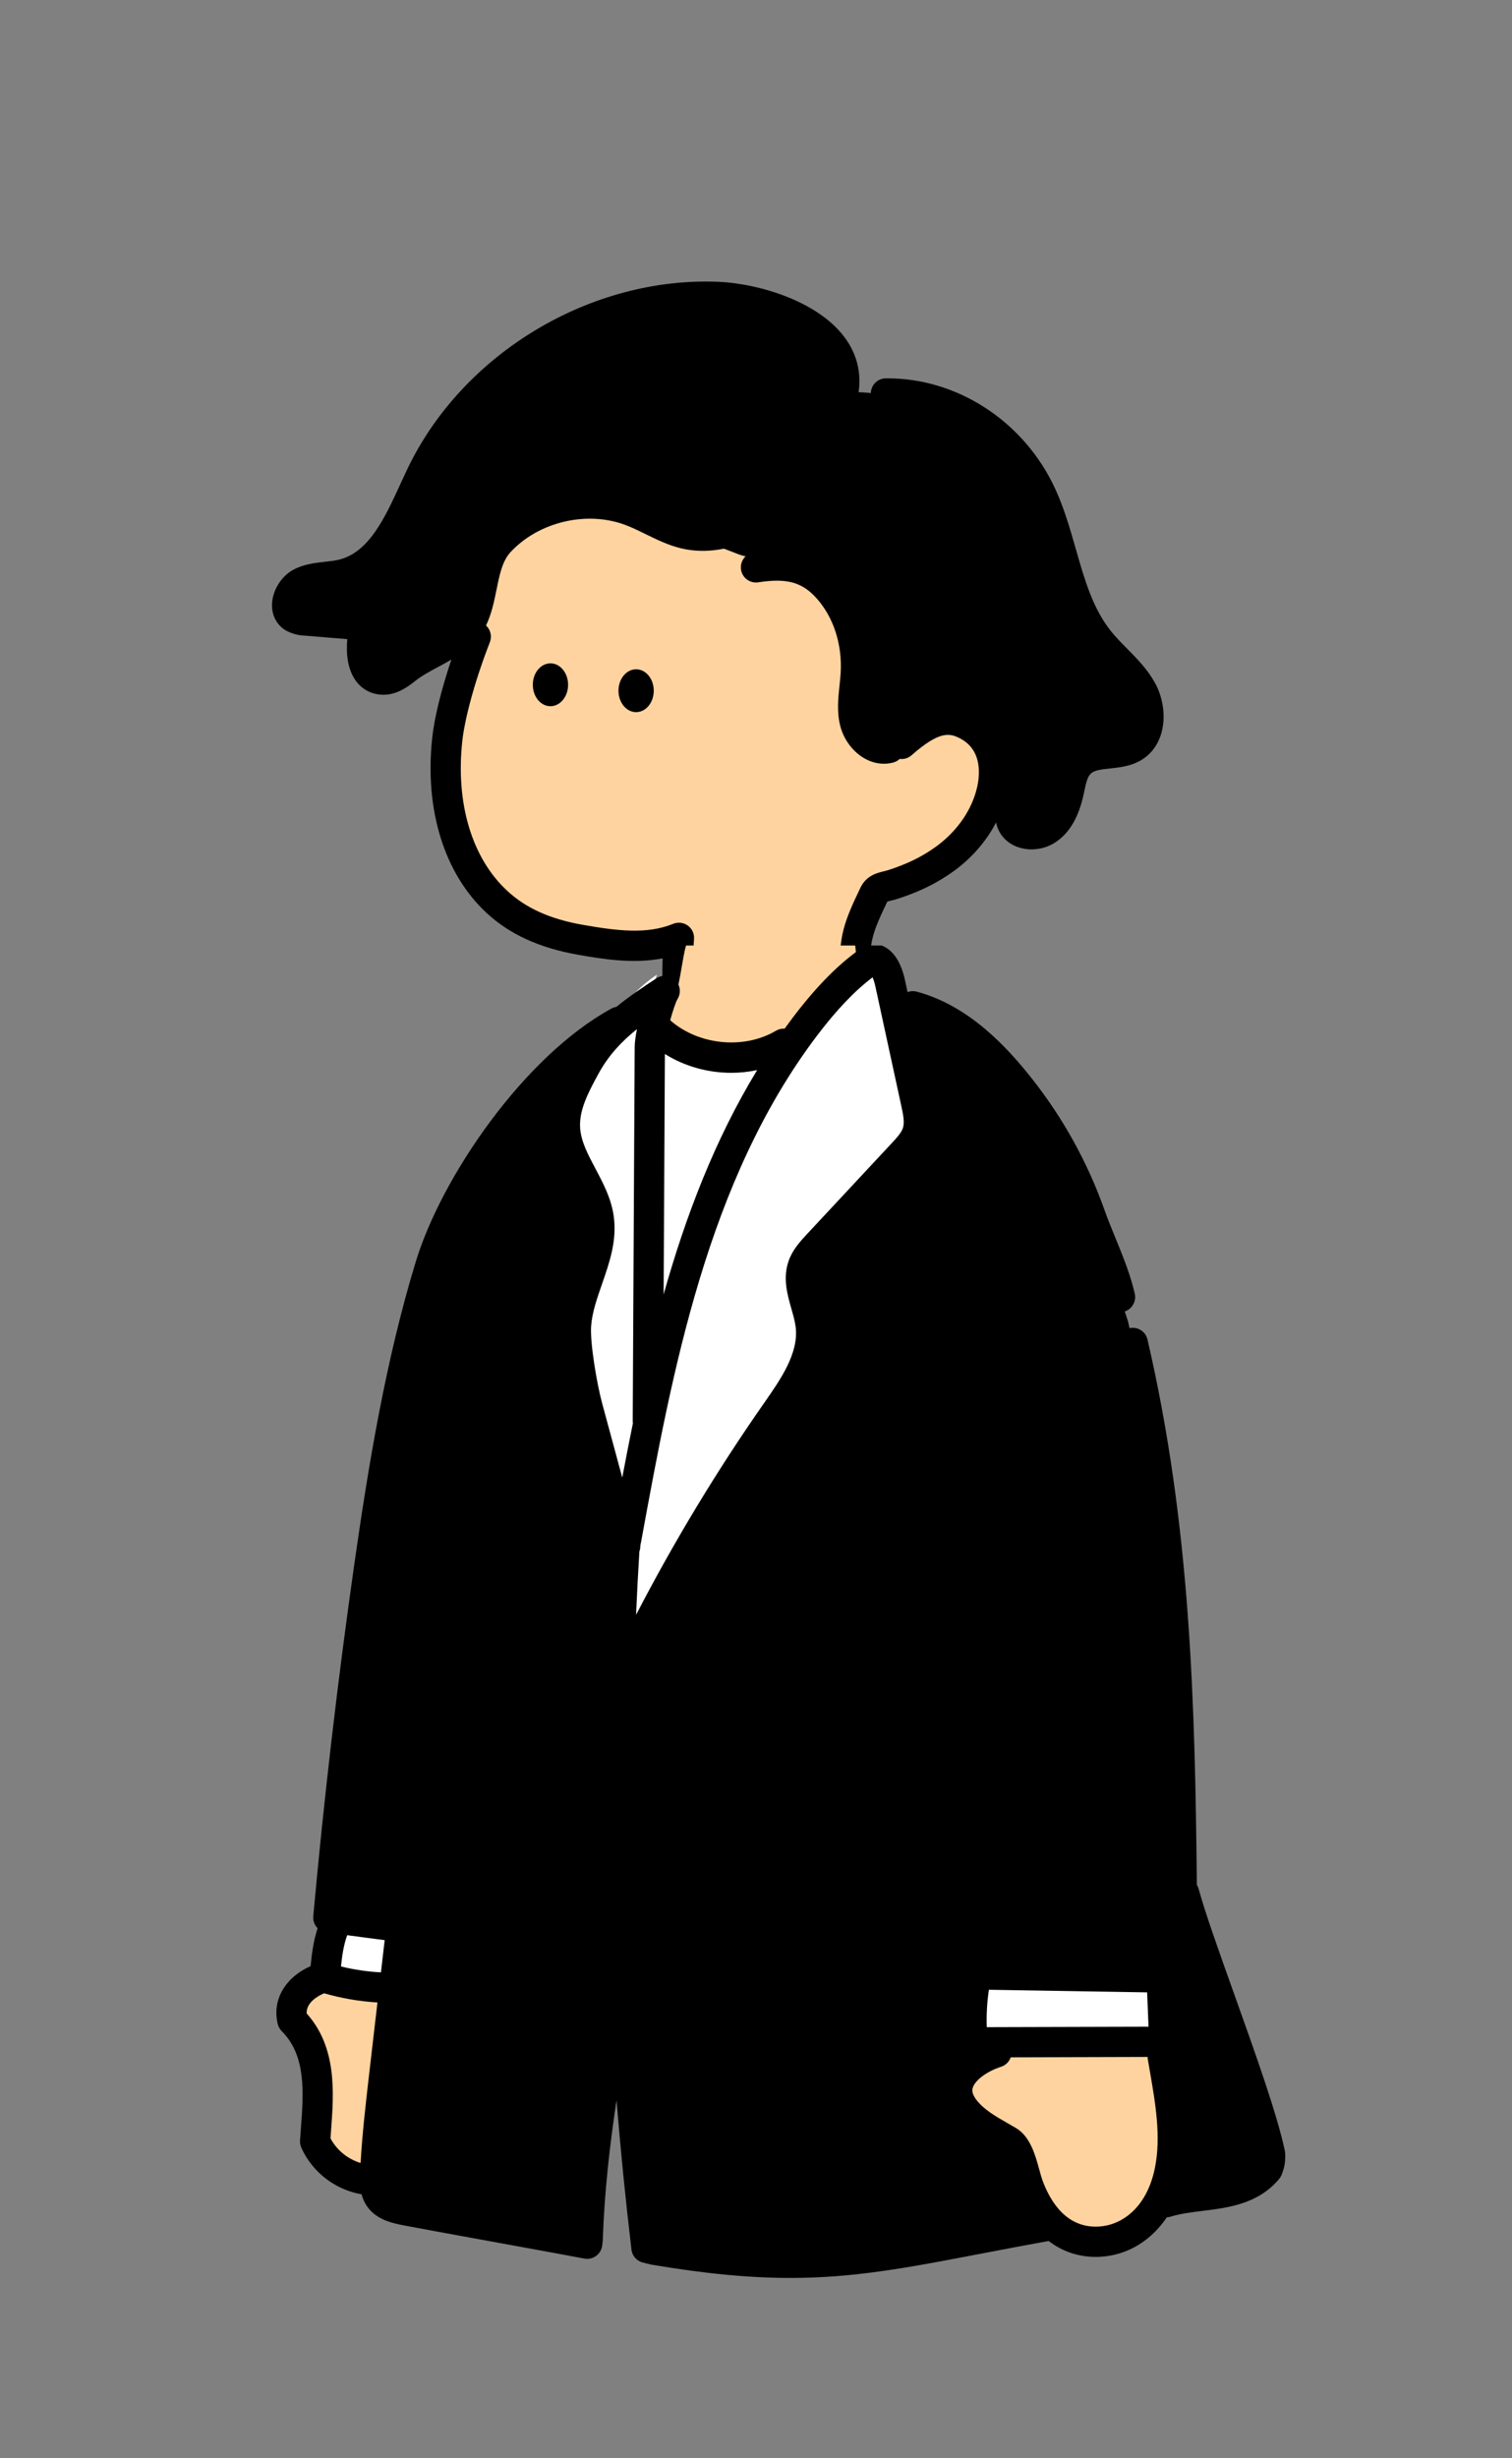 <svg width="160" height="260" viewBox="0 0 160 260" fill="none" xmlns="http://www.w3.org/2000/svg">
<rect x="0" y="0" width="160" height="260" fill="#808080" stroke="none"/>
<path fill-rule="evenodd" clip-rule="evenodd" d="M82.52 53.008C85.149 50.418 86.829 47.042 88.459 43.733C92.427 35.674 82.133 31.672 76.019 31.408C63.099 30.845 50.184 38.573 44.584 50.229C44.323 50.771 44.066 51.331 43.806 51.897C42.063 55.693 40.19 59.771 36.275 60.741C35.715 60.88 35.133 60.944 34.553 61.008C33.609 61.112 32.671 61.215 31.845 61.64C30.512 62.325 29.768 64.49 31.045 65.29C31.472 65.512 31.947 65.629 32.427 65.632L38.643 66.149C38.029 68.344 38.083 71.618 40.347 71.866C41.304 71.97 42.187 71.381 42.933 70.773C43.6 70.228 44.432 69.71 45.285 69.178C46.844 68.206 48.479 67.188 49.333 65.866C50.109 64.665 50.462 63.285 50.811 61.919C51.236 60.257 51.656 58.613 52.827 57.333C56.267 53.6 62.045 52.226 66.795 54.048C67.561 54.336 68.3 54.699 69.038 55.062C70.159 55.613 71.278 56.163 72.491 56.448C76.083 57.29 79.891 55.597 82.52 53.008ZM109.912 51.747C106.824 45.633 96.859 41.393 90 41.467C90 41.467 84.971 50.843 83.466 52.667C81.416 55.166 74.933 57.734 74.933 57.734C76.196 58.317 77.671 58.581 79.239 58.862C81.976 59.353 84.996 59.894 87.664 62.267C89.794 64.691 90.752 68.027 90.56 71.249C90.532 71.712 90.482 72.177 90.432 72.642C90.299 73.886 90.165 75.129 90.459 76.334C90.861 77.99 92.472 79.539 94.115 79.089L106.979 86.689C107.304 88.321 109.475 88.633 110.808 87.755C112.141 86.878 112.768 85.257 113.109 83.697C113.135 83.577 113.161 83.456 113.186 83.335C113.389 82.371 113.599 81.371 114.309 80.691C115.089 79.926 116.195 79.807 117.316 79.687C118.233 79.588 119.161 79.489 119.931 79.033C121.891 77.873 121.909 74.913 120.787 72.931C120.096 71.713 119.109 70.713 118.12 69.711C117.5 69.084 116.88 68.455 116.331 67.771C114.198 65.114 113.256 61.819 112.309 58.504C111.648 56.192 110.985 53.869 109.912 51.747Z" fill="black"/>
<path d="M72.49 56.442C70.479 55.97 68.724 54.767 66.794 54.042C62.044 52.226 56.266 53.599 52.826 57.333L50.666 66.933C49.066 69.333 48.799 72.266 47.999 75.199C47.999 76.042 44.756 87.423 52.266 94.933C54.932 97.599 58.399 98.666 61.999 99.466C65.228 99.965 68.756 100.466 71.866 99.199C71.687 101.975 71.66 103.957 71.788 106.735L90.588 104.799C90.282 101.151 90.954 97.869 92.54 94.567C92.898 93.821 93.674 93.829 94.439 93.586C95.116 93.373 95.788 93.127 96.444 92.85C97.78 92.295 99.042 91.578 100.204 90.717C102.503 88.981 104.292 86.543 104.967 83.717C105.578 81.154 105.148 78.103 102.287 76.661C100.282 75.647 98.482 76.007 95.423 78.695L94.106 79.101C92.463 79.551 90.852 78.002 90.45 76.346C90.047 74.69 90.45 72.962 90.551 71.261C90.743 68.039 89.786 64.703 87.655 62.279C85.524 59.855 82.18 58.455 78.991 58.949" fill="#FFD39F"/>
<path fill-rule="evenodd" clip-rule="evenodd" d="M40.576 73.48C40.445 73.48 40.309 73.472 40.173 73.458C39.085 73.338 38.189 72.797 37.576 71.893C36.779 70.714 36.608 69.101 36.752 67.6L32.349 67.234C31.64 67.221 30.933 67.04 30.304 66.712C30.267 66.693 30.229 66.671 30.195 66.647C29.251 66.055 28.736 65.042 28.787 63.864C28.848 62.389 29.805 60.89 31.112 60.218C32.188 59.664 33.332 59.536 34.342 59.422L34.376 59.418C34.92 59.359 35.432 59.301 35.888 59.189C39.054 58.405 40.728 54.761 42.349 51.236L42.352 51.229L42.434 51.05L42.434 51.05L42.434 51.05C42.67 50.537 42.905 50.028 43.141 49.535C49.005 37.33 62.557 29.218 76.088 29.808C80.157 29.983 87.187 31.89 89.875 36.426C90.864 38.093 91.669 40.837 89.896 44.44C88.307 47.672 86.501 51.333 83.645 54.146C80.328 57.413 75.915 58.893 72.128 58.005C70.76 57.685 69.556 57.096 68.389 56.526L68.333 56.498L68.308 56.486L68.307 56.485L68.307 56.485C67.594 56.135 66.92 55.804 66.235 55.546C62.128 53.97 56.989 55.181 54.005 58.418C53.153 59.35 52.859 60.798 52.548 62.335L52.547 62.341L52.542 62.361C52.285 63.628 52.021 64.929 51.43 66.155C51.902 66.588 52.085 67.282 51.839 67.915C50.021 72.592 49.141 76.371 48.922 78.347C48.199 84.947 49.922 90.725 53.653 94.197C55.647 96.053 58.199 97.203 61.685 97.816C65.247 98.437 68.426 98.856 71.239 97.707C71.749 97.499 72.33 97.568 72.778 97.888C73.226 98.208 73.477 98.739 73.442 99.288C73.271 101.971 73.242 102.563 73.37 105.315C73.41 106.197 72.727 106.947 71.845 106.987C71.818 106.997 71.794 106.997 71.767 106.997H71.767C70.917 106.997 70.21 106.328 70.17 105.469C70.085 103.592 70.066 102.648 70.119 101.36C66.914 101.979 63.65 101.411 61.133 100.971C57.066 100.253 53.906 98.805 51.471 96.541C46.997 92.373 44.909 85.616 45.741 77.997C45.978 75.849 46.708 72.903 47.765 69.761C47.309 70.027 46.841 70.281 46.377 70.532L46.365 70.538L46.353 70.544C45.43 71.043 44.555 71.516 43.949 72.013C43.091 72.709 41.955 73.48 40.576 73.48ZM31.987 63.957C32.131 64.005 32.283 64.031 32.435 64.031C32.475 64.031 32.513 64.034 32.553 64.036L32.56 64.037L38.776 64.554C39.251 64.594 39.685 64.842 39.957 65.234C40.229 65.626 40.312 66.12 40.184 66.578C39.8 67.949 39.821 69.496 40.229 70.098C40.312 70.221 40.376 70.258 40.523 70.274C40.951 70.321 41.656 69.749 41.91 69.543L41.925 69.53C42.768 68.842 43.821 68.272 44.843 67.719L44.856 67.712C46.241 66.962 47.671 66.188 48.259 65.277C48.88 64.314 49.139 63.045 49.411 61.701C49.776 59.893 50.192 57.842 51.648 56.25C55.549 52.016 62.013 50.495 67.371 52.551C68.198 52.863 68.983 53.248 69.741 53.621L69.741 53.621L69.747 53.623L69.756 53.628C70.822 54.152 71.827 54.645 72.859 54.888C76.117 55.65 79.408 53.826 81.4 51.866C83.868 49.435 85.47 46.185 87.02 43.04L87.027 43.026C87.955 41.141 87.987 39.514 87.125 38.058C85.384 35.122 80.08 33.184 75.955 33.005C63.656 32.469 51.357 39.837 46.032 50.919C45.781 51.443 45.532 51.984 45.281 52.53L45.267 52.562C43.421 56.581 41.328 61.136 36.667 62.29C36.022 62.451 35.392 62.521 34.782 62.589L34.736 62.594L34.73 62.595C33.916 62.685 33.145 62.771 32.584 63.058C32.245 63.234 32.013 63.703 31.987 63.957ZM91.416 80.175C92.088 80.573 92.816 80.775 93.538 80.775C93.874 80.775 94.208 80.73 94.531 80.645C94.793 80.573 95.022 80.441 95.207 80.267C95.644 80.321 96.102 80.195 96.459 79.881C99.39 77.305 100.459 77.521 101.55 78.073C104.048 79.335 103.664 82.167 103.382 83.332C102.832 85.644 101.35 87.809 99.222 89.417C98.166 90.201 97.016 90.855 95.792 91.361C95.187 91.617 94.56 91.847 93.926 92.047C93.829 92.078 93.721 92.105 93.606 92.133L93.512 92.156C92.824 92.321 91.675 92.599 91.067 93.86C89.408 97.313 88.627 99.153 88.966 103.169C89.035 104.004 89.736 104.636 90.558 104.636C90.603 104.636 90.648 104.633 90.696 104.623C91.576 104.551 92.23 103.775 92.155 102.895C91.888 99.759 92.363 98.556 93.896 95.356C93.972 95.331 94.079 95.305 94.178 95.281C94.208 95.274 94.237 95.267 94.264 95.26C94.451 95.215 94.664 95.161 94.886 95.092C95.614 94.865 96.336 94.599 97.027 94.308C98.483 93.705 99.864 92.921 101.139 91.975C102.97 90.593 104.428 88.875 105.407 86.98L105.411 87.001C105.635 88.138 106.397 89.052 107.496 89.511C108.016 89.727 108.587 89.834 109.16 89.834C110.045 89.834 110.944 89.58 111.683 89.087C113.16 88.114 114.136 86.46 114.667 84.034L114.747 83.657L114.749 83.645C114.908 82.889 115.058 82.178 115.424 81.828C115.805 81.452 116.58 81.37 117.478 81.274L117.48 81.273C118.507 81.164 119.672 81.039 120.739 80.407C122.093 79.607 122.931 78.199 123.101 76.442C123.24 74.996 122.904 73.428 122.173 72.14C121.379 70.739 120.3 69.646 119.256 68.588L119.253 68.585C118.645 67.969 118.072 67.388 117.573 66.769C115.643 64.364 114.768 61.306 113.843 58.066L113.837 58.044L113.837 58.044C113.167 55.699 112.474 53.275 111.336 51.026C107.949 44.319 101.133 40.015 93.931 40.015H93.733C92.851 40.023 92.141 40.748 92.152 41.631C92.163 42.508 92.877 43.212 93.752 43.212H93.771H93.933C99.939 43.212 105.637 46.828 108.483 52.465C109.488 54.452 110.112 56.631 110.771 58.94C111.741 62.343 112.747 65.86 115.083 68.769C115.681 69.514 116.341 70.182 116.977 70.826L116.977 70.826L116.977 70.826L116.981 70.831L116.994 70.843C117.928 71.791 118.811 72.686 119.395 73.716C120.133 75.023 120.173 77.025 119.115 77.652C118.647 77.931 117.922 78.009 117.154 78.091L117.147 78.092L117.144 78.093C115.907 78.226 114.367 78.392 113.205 79.532C112.136 80.556 111.851 81.913 111.621 83.004L111.621 83.004L111.621 83.004L111.621 83.005C111.597 83.122 111.573 83.239 111.547 83.353C111.203 84.924 110.672 85.927 109.928 86.418C109.595 86.636 109.069 86.698 108.731 86.556C108.573 86.49 108.56 86.428 108.549 86.375C108.376 85.508 107.533 84.945 106.667 85.119C106.466 85.159 106.281 85.235 106.118 85.34C106.265 84.924 106.39 84.502 106.491 84.076C107.435 80.177 106.094 76.783 102.99 75.215C100.99 74.204 98.555 73.777 94.347 77.476C94.334 77.488 94.32 77.5 94.307 77.512C94.108 77.487 93.9 77.5 93.693 77.557L93.692 77.557C93.618 77.576 93.4 77.632 93.045 77.423C92.568 77.141 92.152 76.557 92.01 75.97C91.784 75.031 91.898 73.959 92.021 72.82L92.025 72.782C92.075 72.32 92.126 71.839 92.154 71.354C92.381 67.551 91.181 63.858 88.864 61.221C86.008 57.97 82.797 57.957 79.754 58.426C78.88 58.559 78.282 59.378 78.416 60.25C78.549 61.125 79.368 61.722 80.24 61.589C83.285 61.119 84.915 61.575 86.459 63.333C88.227 65.341 89.136 68.194 88.96 71.162C88.938 71.543 88.898 71.928 88.855 72.332L88.84 72.479L88.837 72.504C88.694 73.856 88.546 75.254 88.901 76.719C89.251 78.157 90.189 79.45 91.416 80.175ZM58.248 74.692C59.279 74.692 60.115 73.677 60.115 72.425C60.115 71.173 59.279 70.159 58.248 70.159C57.217 70.159 56.382 71.173 56.382 72.425C56.382 73.677 57.217 74.692 58.248 74.692ZM67.314 75.32C68.345 75.32 69.181 74.305 69.181 73.053C69.181 71.802 68.345 70.787 67.314 70.787C66.283 70.787 65.447 71.802 65.447 73.053C65.447 74.305 66.283 75.32 67.314 75.32Z" fill="black"/>
<g clip-path="url(#clip0_1123_38265)">
<path d="M90.499 100C90.739 102.693 91.84 108.779 95.939 107.867L96.379 108.533C96.179 112.712 94.062 115.659 90.744 118.712C87.374 121.765 83.075 123.6 78.539 123.923C74.539 124.216 70.286 123.259 67.294 120.576C64.302 117.893 62.728 114.176 64.71 110.989H64.998C65.899 111.016 66.728 110.544 67.491 110.064C68.462 109.451 70.464 106.936 71.064 106.213C71.864 105.176 72.19 101.243 72.6 100H90.499V100Z" fill="#FFD39F"/>
<path d="M33.879 209.262C32.012 209.958 30.412 211.558 30.946 213.691C34.412 217.158 33.612 222.224 33.346 226.491C33.887 227.68 34.751 228.694 35.836 229.419C36.924 230.144 38.191 230.552 39.498 230.595L41.732 210.23L33.879 209.262Z" fill="#FFD39F"/>
<path d="M96.603 106.43C101.321 107.694 104.979 111.328 107.926 115.048C111.139 119.115 113.662 123.683 115.393 128.568C116.361 131.294 117.891 134.366 118.523 137.187L119.366 139.75C123.899 159.302 124.737 179.462 125.041 199.568L125.307 200.214C126.934 206.227 133.067 221.427 134.401 227.827C134.443 228.374 134.353 228.923 134.134 229.427C131.467 232.627 126.934 231.827 123.427 232.912L111.035 235.382C93.299 238.563 86.966 240.939 69.201 237.944L68.401 237.744C67.233 227.92 66.371 217.712 65.873 207.427L65.75 207.96C64.067 217.795 62.491 226.894 62.161 236.864L62.11 237.288C58.289 236.558 46.737 234.491 42.91 233.76C41.875 233.56 40.739 233.299 40.134 232.427C39.633 231.712 39.635 230.771 39.673 229.899C39.825 226.432 40.225 222.99 40.625 219.547L42.454 203.79H42.315C39.606 203.462 37.43 203.134 34.721 202.806C35.843 190.416 37.283 178.062 39.041 165.739C40.571 155.006 42.347 144.27 45.505 133.899C48.31 124.683 55.694 112.486 64.145 107.864L69.406 108.704C72.873 112.15 78.705 112.88 82.902 110.392L96.603 106.43Z" fill="black"/>
<path d="M105.762 216.001C103.194 216.83 99.871 220.198 102.042 223.046C103.237 224.617 105.042 225.462 106.698 226.446C107.975 227.206 108.311 229.763 108.805 231.121C110.053 234.542 112.477 237.342 116.447 237.083C120.49 236.817 123.005 233.374 123.773 229.659C124.607 225.633 123.271 219.793 122.602 215.809L105.762 216.001Z" fill="#FFD39F"/>
<path fill-rule="evenodd" clip-rule="evenodd" d="M68.553 150.277L68.761 110.781C68.761 109.237 69.065 103.824 69.537 103.075C66.07 105.347 63.955 109.112 61.961 112.733C60.817 114.811 59.635 117.037 59.793 119.4C59.909 121.169 60.75 122.752 61.593 124.34C62.357 125.778 63.123 127.22 63.355 128.808C63.677 131.012 62.939 133.134 62.194 135.273C61.638 136.871 61.078 138.479 60.955 140.139C60.809 142.219 61.625 146.805 62.171 148.827L66.155 163.536L66.019 176.947C70.649 167.293 76.057 158.032 82.193 149.259C84.102 146.523 86.193 143.483 85.782 140.171C85.692 139.449 85.486 138.726 85.282 138.007C84.882 136.599 84.486 135.206 84.966 133.867C85.275 133.003 85.918 132.307 86.542 131.635L95.558 121.965C96.174 121.304 96.809 120.611 97.078 119.747C97.382 118.76 97.166 117.696 96.947 116.685L94.201 104.029C93.958 102.912 93.491 101.568 92.361 101.387C89.649 103.173 87.241 105.837 85.131 108.627C83.775 110.422 82.526 112.277 81.372 114.183L82.9 110.393C78.702 112.881 72.87 112.151 69.403 108.705V143.868L71.193 139.429C70.216 143.112 69.37 146.846 68.598 150.592L68.553 150.277ZM34.369 209.172C34.529 207.183 34.705 205.146 35.559 203.343L42.089 204.055L41.367 210.239C38.996 210.223 36.639 209.863 34.369 209.172ZM102.86 215.224C102.714 213.146 102.852 211.061 103.268 209.021L122.932 209.309L123.13 214.224C123.146 214.81 123.106 215.52 122.596 215.81C122.346 215.925 122.071 215.973 121.796 215.952L103.663 216.002C103.468 216.026 103.271 215.981 103.103 215.88C103.02 215.792 102.956 215.688 102.914 215.576C102.874 215.464 102.855 215.344 102.86 215.224Z" fill="white"/>
<path fill-rule="evenodd" clip-rule="evenodd" d="M68.943 239.52C74.802 240.51 79.439 240.923 83.639 240.923C90.421 240.923 96.066 239.843 103.879 238.344L104.507 238.225L104.508 238.225L104.509 238.224L104.509 238.224L104.51 238.224L104.512 238.224L104.518 238.223C106.541 237.837 108.64 237.436 110.971 237.016C112.407 238.118 114.096 238.7 115.958 238.7C116.155 238.7 116.352 238.694 116.544 238.678C119.369 238.491 121.826 236.956 123.473 234.51C123.615 234.506 123.757 234.482 123.899 234.436C124.894 234.127 126.032 233.986 127.238 233.836C130.011 233.492 133.152 233.1 135.363 230.447C135.462 230.33 135.542 230.199 135.603 230.058C135.92 229.319 136.056 228.503 135.995 227.7L135.993 227.678C135.991 227.656 135.988 227.634 135.985 227.612C135.98 227.574 135.973 227.535 135.966 227.498C135.179 223.717 132.868 217.246 130.628 210.974L130.603 210.906L130.553 210.766C128.988 206.383 127.513 202.255 126.846 199.794C126.802 199.634 126.737 199.488 126.653 199.355C126.452 179.879 125.975 161.275 121.428 141.674C121.228 140.813 120.37 140.277 119.508 140.477C118.647 140.677 118.111 141.536 118.311 142.397C123.119 163.13 123.303 182.882 123.495 203.794L123.496 203.848C123.506 205.078 123.517 206.314 123.53 207.554L103.34 207.224C100.34 183.784 99.306 159.938 100.263 136.333C100.3 135.45 99.612 134.704 98.73 134.669C97.844 134.637 97.1 135.32 97.066 136.202C96.082 160.45 97.186 184.944 100.346 209.008C100.428 209.63 100.86 210.13 101.429 210.319C101.207 211.955 101.151 213.611 101.262 215.262C101.259 215.558 101.312 215.848 101.416 216.134C101.534 216.451 101.712 216.736 101.944 216.982C101.967 217.005 101.991 217.028 102.015 217.05C101.045 217.782 100.242 218.719 99.888 219.846C99.582 220.82 99.488 222.334 100.768 224.014C101.955 225.574 103.592 226.51 105.038 227.334L105.242 227.452C105.456 227.574 105.67 227.697 105.88 227.822C106.275 228.058 106.706 229.63 106.895 230.317L106.899 230.332C107.03 230.812 107.155 231.262 107.302 231.67C107.642 232.605 108.048 233.455 108.51 234.214C106.632 234.562 104.879 234.896 103.279 235.203L103.275 235.204C91.099 237.534 84.344 238.827 69.869 236.43C68.798 227.21 68.021 217.802 67.545 208.454L67.59 208.194C67.643 207.881 67.602 207.574 67.487 207.301C67.01 197.411 66.87 187.599 67.077 178.16C67.237 178.022 67.373 177.848 67.471 177.643C72.047 168.096 77.445 158.856 83.514 150.179C85.45 147.406 87.861 143.952 87.381 139.984C87.277 139.131 87.05 138.328 86.829 137.552C86.479 136.323 86.178 135.262 86.482 134.411C86.679 133.855 87.2 133.294 87.703 132.751L87.703 132.751L87.722 132.731L96.738 123.062L96.743 123.057L96.743 123.057C97.408 122.34 98.237 121.448 98.615 120.224C99.051 118.814 98.746 117.401 98.522 116.365L98.519 116.352L96.735 108.134C101.125 109.533 104.49 113.289 106.669 116.04C109.781 119.976 112.208 124.371 113.882 129.104C114.232 130.083 114.65 131.109 115.056 132.101L115.067 132.129L115.067 132.13L115.067 132.13L115.067 132.13L115.067 132.13L115.067 132.13L115.067 132.13L115.067 132.13C115.81 133.951 116.578 135.83 116.96 137.536C117.128 138.28 117.786 138.787 118.52 138.787C118.637 138.787 118.754 138.773 118.872 138.747C119.733 138.552 120.274 137.696 120.082 136.835C119.64 134.859 118.816 132.84 118.018 130.888C117.608 129.885 117.221 128.939 116.898 128.032C115.106 122.968 112.509 118.267 109.178 114.053C106.626 110.832 102.589 106.376 97.016 104.883C96.68 104.792 96.341 104.816 96.04 104.929L95.773 103.699C95.274 101.376 94.213 100.07 92.621 99.814C92.226 99.75 91.821 99.835 91.487 100.056C88.978 101.707 86.485 104.198 83.861 107.667C83.579 108.04 83.301 108.416 83.029 108.794C82.718 108.774 82.399 108.844 82.112 109.015C78.706 111.035 73.891 110.53 70.919 107.906C71.202 106.888 71.522 105.959 71.693 105.663C72.096 105.025 71.997 104.196 71.461 103.668C70.925 103.14 70.093 103.057 69.464 103.471C67.925 104.479 66.507 105.442 65.223 106.493C65.044 106.52 64.866 106.579 64.698 106.671C55.396 111.759 46.711 124.524 43.999 133.433C40.788 143.98 38.97 155.084 37.482 165.513C35.73 177.801 34.271 190.297 33.151 202.663C33.106 203.152 33.287 203.611 33.609 203.936C33.173 205.273 32.99 206.647 32.869 207.947C30.153 209.147 28.765 211.561 29.394 214.081C29.466 214.363 29.61 214.619 29.816 214.825C32.408 217.419 32.122 221.294 31.845 225.041L31.84 225.113L31.84 225.114L31.839 225.114L31.839 225.114C31.807 225.548 31.774 225.976 31.749 226.395C31.733 226.657 31.781 226.918 31.89 227.158C32.554 228.619 33.613 229.862 34.949 230.753C35.952 231.425 37.081 231.873 38.262 232.077C38.377 232.518 38.562 232.953 38.851 233.365C39.844 234.779 41.507 235.118 42.63 235.348L42.635 235.349C44.353 235.676 47.66 236.279 51.061 236.898L52.406 237.143C53.127 237.275 53.854 237.408 54.57 237.538C57.535 238.079 60.321 238.587 61.835 238.877C61.934 238.895 62.032 238.906 62.134 238.906C62.47 238.906 62.803 238.799 63.08 238.594C63.44 238.333 63.672 237.933 63.726 237.493L63.776 237.069C63.782 237.023 63.784 236.978 63.787 236.933L63.787 236.933C63.955 231.858 64.51 226.998 65.24 222.128C65.672 227.43 66.2 232.712 66.821 237.931C66.898 238.59 67.375 239.134 68.021 239.294L68.821 239.494C68.861 239.504 68.903 239.512 68.943 239.52ZM58.955 115.227C53.473 120.844 48.843 128.503 47.058 134.364C44.084 144.127 42.346 154.057 40.647 165.964C38.975 177.687 37.572 189.604 36.479 201.409C37.139 201.494 37.775 201.579 38.4 201.663L38.756 201.711C39.507 201.811 40.275 201.914 41.075 202.017L42.216 192.181L42.219 192.159C44.426 173.142 46.709 153.475 51.184 134.485C51.387 133.626 52.248 133.093 53.11 133.295C53.968 133.498 54.502 134.359 54.299 135.221C49.865 154.035 47.593 173.611 45.396 192.543L45.396 192.543L45.395 192.549L42.24 219.749C41.851 223.103 41.448 226.575 41.296 229.986C41.278 230.41 41.243 231.205 41.47 231.525C41.732 231.896 42.638 232.083 43.246 232.208L43.256 232.21C45.136 232.57 49.017 233.276 52.802 233.964L52.812 233.966L52.828 233.969L52.979 233.997C55.75 234.501 58.592 235.018 60.646 235.399C61.035 227.117 62.379 219.431 63.798 211.319C63.871 210.895 63.946 210.47 64.02 210.043L64.022 210.03L64.023 210.026L64.023 210.025C64.125 209.443 64.227 208.86 64.328 208.275C63.555 192.869 63.594 177.629 64.482 163.651C64.485 163.609 64.49 163.566 64.496 163.524L60.629 149.247C60.082 147.228 59.192 142.423 59.362 140.028C59.501 138.153 60.104 136.423 60.688 134.748L60.689 134.743C61.385 132.745 62.042 130.856 61.776 129.041C61.584 127.727 60.904 126.447 60.184 125.092L60.177 125.08C59.273 123.374 58.338 121.612 58.2 119.505C58.097 117.98 58.441 116.546 58.955 115.227ZM67.757 163.499L67.885 162.835L67.885 162.834C71.143 145.066 74.837 124.928 86.413 109.592C88.482 106.854 90.431 104.806 92.338 103.366C92.431 103.582 92.541 103.899 92.642 104.371L95.389 117.027L95.392 117.042L95.392 117.043C95.556 117.807 95.742 118.668 95.554 119.278C95.393 119.8 94.893 120.337 94.408 120.86L94.391 120.878L85.373 130.55L85.358 130.565C84.699 131.277 83.882 132.161 83.463 133.331C82.813 135.147 83.309 136.891 83.746 138.427C83.943 139.115 84.127 139.763 84.199 140.368C84.533 143.123 82.597 145.899 80.887 148.347C75.887 155.499 71.333 163.027 67.309 170.792C67.405 168.531 67.523 166.294 67.66 164.089C67.728 163.903 67.763 163.703 67.757 163.499ZM65.847 156.275L63.717 148.412C63.162 146.359 62.426 142.028 62.552 140.26C62.658 138.811 63.167 137.351 63.705 135.806L63.706 135.801L63.708 135.798C64.499 133.521 65.317 131.171 64.938 128.58C64.667 126.721 63.823 125.134 63.008 123.6L63.005 123.593L62.992 123.568C62.215 122.103 61.482 120.719 61.389 119.297C61.269 117.473 62.17 115.673 63.362 113.508C64.413 111.601 65.757 110.169 67.402 108.844C67.256 109.58 67.162 110.26 67.162 110.775L66.954 150.271C66.954 150.359 66.96 150.446 66.974 150.53C66.579 152.458 66.206 154.375 65.847 156.275ZM70.225 136.899C72.547 128.654 75.629 120.551 80.123 113.176C79.222 113.37 78.3 113.465 77.378 113.465C74.915 113.465 72.445 112.785 70.359 111.473L70.225 136.899ZM36.083 207.982C36.197 206.838 36.367 205.705 36.739 204.675C37.251 204.742 37.751 204.809 38.245 204.875L38.245 204.875L38.247 204.876L38.249 204.876L38.251 204.876L38.33 204.887L38.786 204.947C39.409 205.03 40.046 205.115 40.706 205.2L40.311 208.606C38.886 208.53 37.47 208.321 36.083 207.982ZM34.3 210.819C36.142 211.348 38.032 211.674 39.942 211.79L39.062 219.381L39.05 219.477C38.7 222.509 38.338 225.634 38.157 228.767C37.652 228.614 37.171 228.387 36.728 228.091C35.994 227.601 35.392 226.942 34.973 226.169C34.985 225.981 34.999 225.793 35.013 225.603L35.013 225.603C35.021 225.494 35.029 225.385 35.037 225.275L35.037 225.271C35.325 221.368 35.681 216.543 32.448 212.95C32.4 211.731 33.767 211.041 34.3 210.819ZM106.953 217.591C106.794 218.05 106.429 218.431 105.931 218.59C104.448 219.068 103.19 219.998 102.939 220.801C102.891 220.953 102.766 221.358 103.312 222.076C104.097 223.109 105.306 223.801 106.585 224.535L106.622 224.556C106.92 224.726 107.219 224.897 107.512 225.07C109.022 225.969 109.555 227.921 109.982 229.486C110.094 229.9 110.203 230.292 110.304 230.574C111.166 232.937 112.92 235.713 116.339 235.486C118.59 235.337 121.31 233.644 122.203 229.334C122.887 226.032 122.271 222.476 121.674 219.034L121.672 219.022C121.598 218.598 121.526 218.177 121.454 217.756C121.442 217.687 121.435 217.618 121.432 217.55L106.953 217.591ZM124.222 216.422C124.418 216.64 124.556 216.915 124.608 217.225C124.667 217.579 124.728 217.932 124.789 218.287L124.79 218.291L124.822 218.476L124.824 218.489C125.471 222.224 126.141 226.086 125.331 229.982C125.266 230.294 125.192 230.6 125.11 230.899C125.69 230.806 126.272 230.734 126.846 230.663L126.849 230.662C129.25 230.364 131.334 230.105 132.739 228.591C132.792 228.412 132.816 228.223 132.811 228.036C132.04 224.431 129.678 217.82 127.59 211.983L127.558 211.893L127.555 211.887C127.27 211.088 126.988 210.296 126.712 209.521C126.647 209.82 126.497 210.096 126.276 210.314C125.978 210.613 125.57 210.781 125.148 210.781H125.122L124.592 210.772L124.728 214.158C124.74 214.578 124.768 215.596 124.222 216.422ZM121.389 210.72L104.644 210.445C104.448 211.753 104.374 213.077 104.422 214.4L121.536 214.352C121.536 214.326 121.536 214.296 121.534 214.267L121.389 210.72Z" fill="black"/>
</g>
<defs>
<clipPath id="clip0_1123_38265">
<rect width="160" height="160" fill="white" transform="translate(0 100)"/>
</clipPath>
</defs>
</svg>
